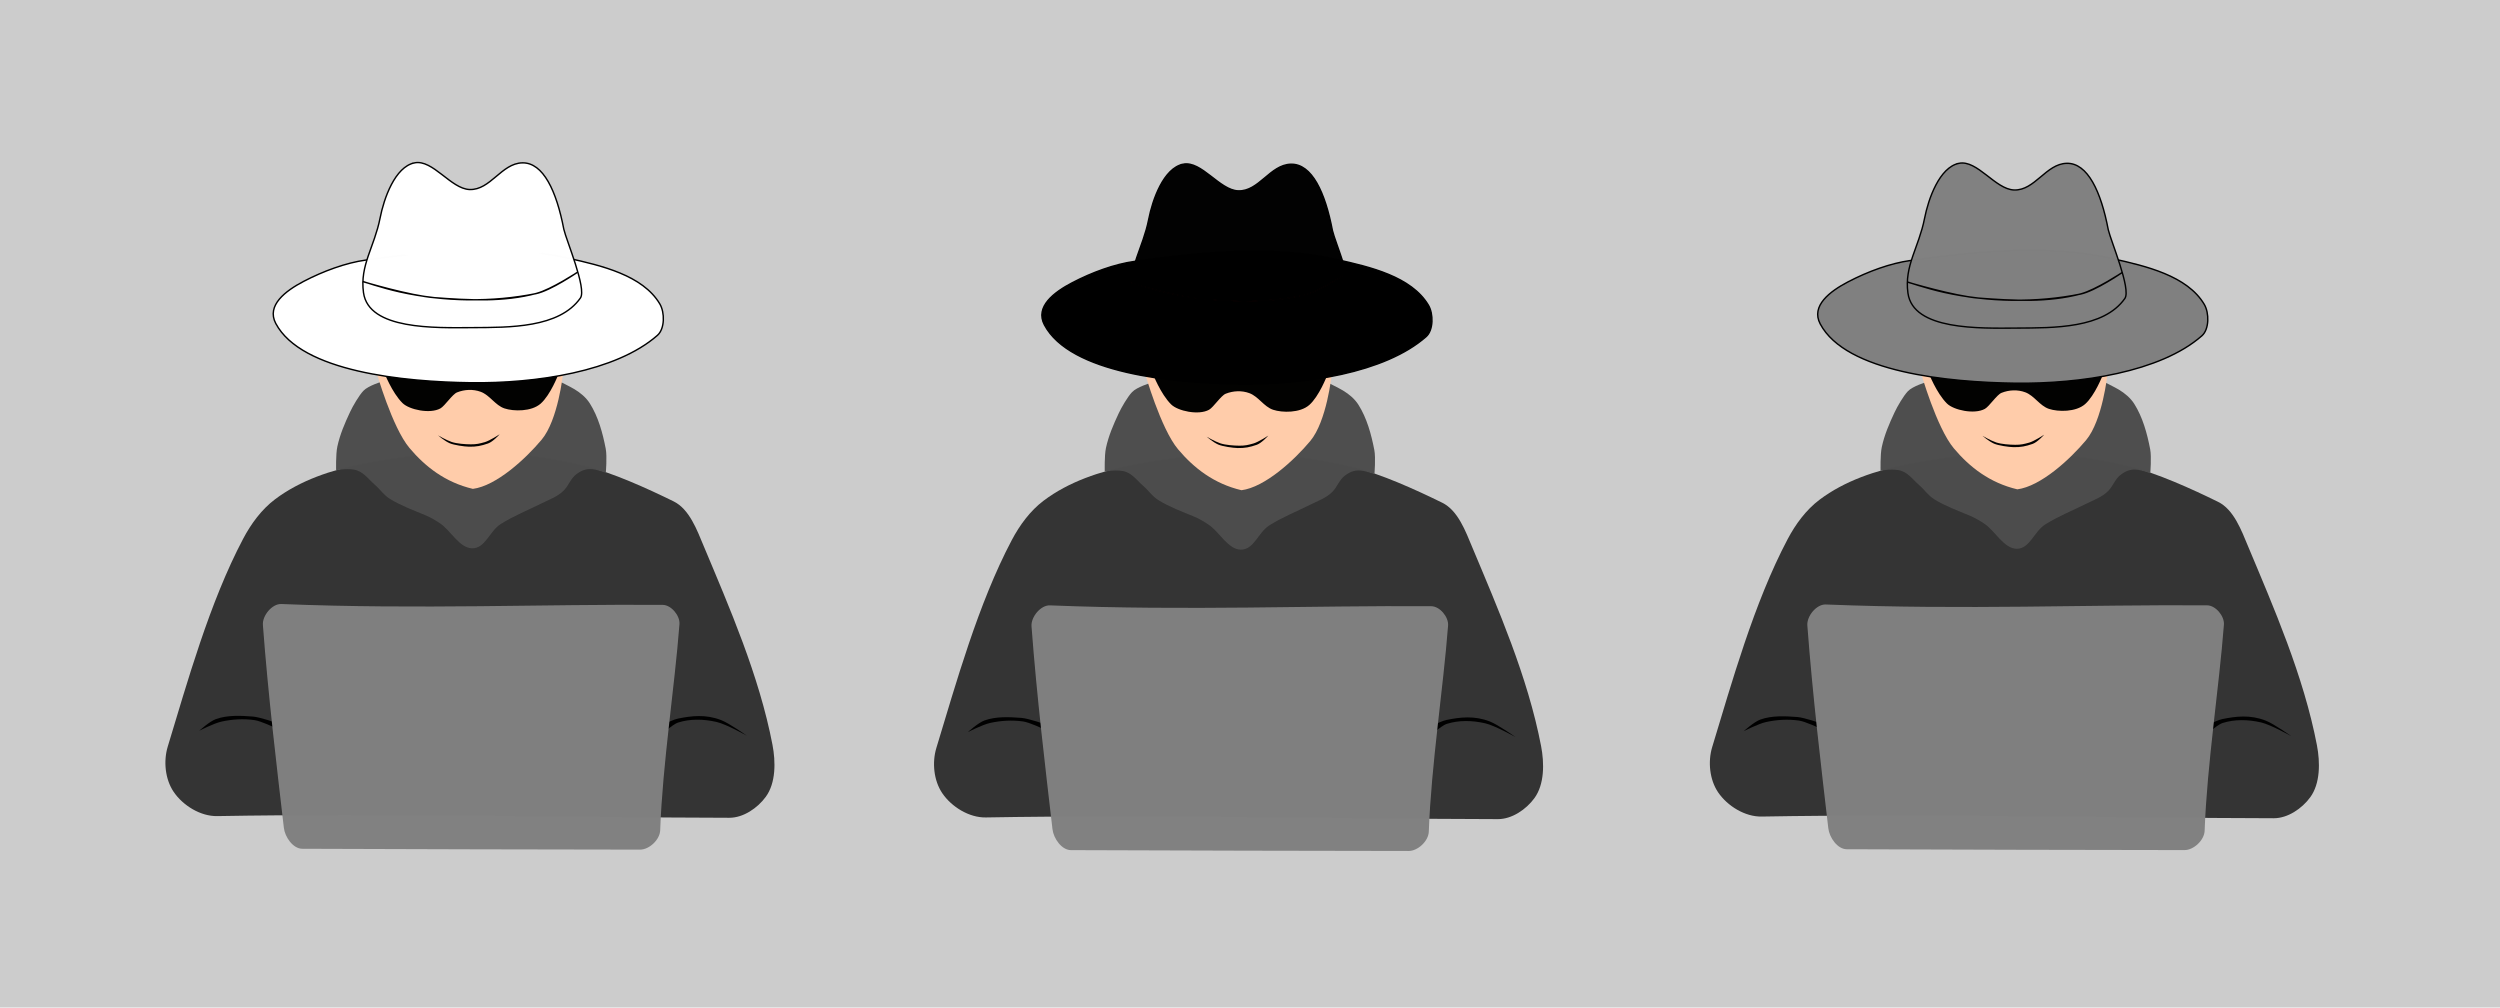 <?xml version="1.0" encoding="UTF-8" standalone="no"?>
<!-- Created with Inkscape (http://www.inkscape.org/) -->

<svg
   width="174.384mm"
   height="70.277mm"
   viewBox="0 0 174.384 70.277"
   version="1.1"
   id="svg1"
   xml:space="preserve"
   inkscape:version="1.4 (86a8ad7, 2024-10-11)"
   sodipodi:docname="risba.svg"
   xmlns:inkscape="http://www.inkscape.org/namespaces/inkscape"
   xmlns:sodipodi="http://sodipodi.sourceforge.net/DTD/sodipodi-0.dtd"
   xmlns="http://www.w3.org/2000/svg"
   xmlns:svg="http://www.w3.org/2000/svg"><sodipodi:namedview
     id="namedview1"
     pagecolor="#ffffff"
     bordercolor="#000000"
     borderopacity="0.25"
     inkscape:showpageshadow="2"
     inkscape:pageopacity="0.0"
     inkscape:pagecheckerboard="0"
     inkscape:deskcolor="#d1d1d1"
     inkscape:document-units="mm"
     inkscape:zoom="0.5"
     inkscape:cx="636"
     inkscape:cy="539"
     inkscape:window-width="1600"
     inkscape:window-height="837"
     inkscape:window-x="-8"
     inkscape:window-y="-8"
     inkscape:window-maximized="1"
     inkscape:current-layer="svg1" /><defs
     id="defs1" /><rect
     style="opacity:0.99;fill:#cccccc;fill-opacity:1;stroke:#000000;stroke-width:0;stroke-opacity:1"
     id="rect10"
     width="174.384"
     height="70.277"
     x="-3.7177e-07"
     y="2.9196863e-06"
     inkscape:export-filename="etika_vrste_hekerjev.png"
     inkscape:export-xdpi="96"
     inkscape:export-ydpi="96" /><path
     style="opacity:0.99;fill:#333333;stroke:#000000;stroke-width:0"
     d="m 148.541,32.536 c 1.881,0.454 4.318,1.555 6.175,2.468 1.106,0.544 1.629,1.991 2.105,3.128 1.771,4.229 3.869,9.021 4.794,13.856 0.226,1.18 0.241,2.655 -0.468,3.625 -0.576,0.788 -1.567,1.464 -2.543,1.462 -10.921,-0.022 -24.426,-0.321 -35.722,-0.117 -1.16,0.021 -2.389,-0.735 -3.04,-1.695 -0.595,-0.879 -0.718,-2.142 -0.409,-3.157 1.352,-4.438 2.909,-10.051 5.262,-14.499 0.551,-1.041 1.281,-2.039 2.222,-2.748 1.758,-1.324 3.937,-2.047 6.097,-2.469 5.451,-1.066 10.128,-1.155 15.528,0.147 z"
     id="path10-9"
     sodipodi:nodetypes="ssssssssssssss" /><path
     style="opacity:0.99;fill:#000000;stroke:#000000;stroke-width:0"
     d="m 159.825,51.35 c 0,0 -1.2,-0.859 -1.792,-1.089 -1.075,-0.418 -2.068,-0.298 -3.015,-0.104 -0.509,0.104 -1.619,0.737 -1.619,0.737 l 0.318,0.556 c 0,0 0.849,-0.872 1.332,-1.023 0.809,-0.253 1.73,-0.25 2.665,-0.036 0.689,0.158 2.11,0.959 2.11,0.959 z"
     id="path8-2-5"
     sodipodi:nodetypes="cssccsscc" /><path
     style="opacity:0.99;fill:#4d4d4d;stroke:#000000;stroke-width:0"
     d="m 134.372,26.65 c 0,0 -0.956,0.284 -1.292,0.641 -0.313,0.332 -0.737,1.065 -0.93,1.478 -0.37,0.79 -0.706,1.565 -0.889,2.418 -0.116,0.54 -0.083,1.654 -0.083,1.654 0,0 0.615,-0.146 1.23,-0.052 0.64,0.099 0.969,0.618 1.457,1.044 0.434,0.378 0.588,0.697 1.075,1.003 0.709,0.445 1.676,0.806 2.449,1.127 0.365,0.151 0.716,0.358 1.044,0.579 0.736,0.495 1.345,1.723 2.232,1.736 0.918,0.014 1.217,-1.207 1.995,-1.695 0.9,-0.565 1.871,-0.953 2.821,-1.426 0.542,-0.27 1.146,-0.479 1.571,-0.909 0.356,-0.36 0.472,-0.827 0.876,-1.133 0.418,-0.317 0.78,-0.423 1.296,-0.328 0.263,0.048 0.764,0.221 0.764,0.221 0,0 0.1,-1.124 -0.007,-1.68 -0.207,-1.079 -0.52,-2.229 -1.109,-3.157 -0.261,-0.412 -0.657,-0.741 -1.075,-0.992 -0.288,-0.173 -1.024,-0.535 -1.024,-0.535 0,0 -0.48,2.885 -1.333,3.884 -1.146,1.343 -2.825,2.725 -4.589,2.646 -1.868,-0.084 -3.279,-1.89 -4.589,-3.225 -0.897,-0.914 -1.891,-3.297 -1.891,-3.297 z"
     id="path7-4"
     sodipodi:nodetypes="cssscssssssssssscssscsssc" /><path
     style="color:#000000;font-style:normal;font-variant:normal;font-weight:normal;font-stretch:normal;font-size:medium;line-height:normal;font-family:sans-serif;font-variant-ligatures:normal;font-variant-position:normal;font-variant-caps:normal;font-variant-numeric:normal;font-variant-alternates:normal;font-variant-east-asian:normal;font-feature-settings:normal;font-variation-settings:normal;text-indent:0;text-align:start;text-decoration-line:none;text-decoration-style:solid;text-decoration-color:#000000;letter-spacing:normal;word-spacing:normal;text-transform:none;writing-mode:lr-tb;direction:ltr;text-orientation:mixed;dominant-baseline:auto;baseline-shift:baseline;text-anchor:start;white-space:normal;shape-padding:0;shape-margin:0;inline-size:0;clip-rule:nonzero;display:inline;overflow:visible;visibility:visible;isolation:auto;mix-blend-mode:normal;color-interpolation:sRGB;color-interpolation-filters:linearRGB;solid-color:#000000;solid-opacity:1;vector-effect:none;fill:#ffccaa;fill-opacity:1;fill-rule:nonzero;stroke:none;stroke-linecap:butt;stroke-linejoin:miter;stroke-miterlimit:4;stroke-dasharray:none;stroke-dashoffset:0;stroke-opacity:1;-inkscape-stroke:none;color-rendering:auto;image-rendering:auto;shape-rendering:auto;text-rendering:auto;enable-background:accumulate;stop-color:#000000"
     d="m 133.978,25.947 c 0,0 1.099,3.888 2.315,5.333 1.09,1.296 2.494,2.399 4.423,2.853 1.636,-0.215 3.665,-2.08 4.796,-3.431 1.153,-1.378 1.488,-4.589 1.488,-4.589 0,0 -3.742,0.636 -5.87,0.62 -2.228,-0.017 -7.152,-0.785 -7.152,-0.785 z"
     id="path4-3"
     sodipodi:nodetypes="cscscsc" /><path
     style="opacity:0.99;fill:#000000;fill-opacity:1;stroke:#000000;stroke-width:0"
     d="m 134.526,25.997 c 0,0 0.539,1.415 1.282,2.15 0.465,0.461 1.916,0.779 2.646,0.372 0.306,-0.171 0.832,-0.986 1.158,-1.116 0.525,-0.21 1.124,-0.237 1.654,-0.041 0.634,0.234 1.013,0.944 1.654,1.158 0.641,0.214 1.882,0.231 2.522,-0.331 0.688,-0.604 1.24,-2.046 1.24,-2.046 0,0 -3.935,0.378 -6.077,0.434 -1.939,0.051 -6.077,-0.579 -6.077,-0.579 z"
     id="path5-1"
     sodipodi:nodetypes="csssssscscc" /><path
     style="opacity:0.99;fill:#000000;fill-opacity:1;stroke:#000000;stroke-width:0;stroke-opacity:1"
     d="m 138.278,30.395 c 0,0 0.446,0.385 0.806,0.548 0.297,0.134 1.039,0.242 1.364,0.248 0.511,0.01 0.85,-0.059 1.333,-0.227 0.343,-0.119 0.806,-0.641 0.806,-0.641 0,0 -0.689,0.449 -1.034,0.548 -0.378,0.108 -0.589,0.157 -0.982,0.155 -0.387,-0.002 -0.966,-0.043 -1.333,-0.165 -0.379,-0.127 -0.961,-0.465 -0.961,-0.465 z"
     id="path6-2"
     sodipodi:nodetypes="cssscsssc" /><path
     style="opacity:0.99;fill:#000000;stroke:#000000;stroke-width:0"
     d="m 121.625,51.009 c 0,0 0.721,-0.66 1.169,-0.819 0.815,-0.288 1.725,-0.242 2.587,-0.175 0.463,0.036 1.637,0.438 1.637,0.438 l -0.131,0.331 c 0,0 -0.951,-0.457 -1.404,-0.521 -0.758,-0.107 -1.547,-0.063 -2.295,0.102 -0.55,0.122 -1.564,0.643 -1.564,0.643 z"
     id="path8-3"
     sodipodi:nodetypes="cssccssc" /><path
     style="color:#000000;font-style:normal;font-variant:normal;font-weight:normal;font-stretch:normal;font-size:medium;line-height:normal;font-family:sans-serif;font-variant-ligatures:normal;font-variant-position:normal;font-variant-caps:normal;font-variant-numeric:normal;font-variant-alternates:normal;font-variant-east-asian:normal;font-feature-settings:normal;font-variation-settings:normal;text-indent:0;text-align:start;text-decoration-line:none;text-decoration-style:solid;text-decoration-color:#000000;letter-spacing:normal;word-spacing:normal;text-transform:none;writing-mode:lr-tb;direction:ltr;text-orientation:mixed;dominant-baseline:auto;baseline-shift:baseline;text-anchor:start;white-space:normal;shape-padding:0;shape-margin:0;inline-size:0;clip-rule:nonzero;display:inline;overflow:visible;visibility:visible;isolation:auto;mix-blend-mode:normal;color-interpolation:sRGB;color-interpolation-filters:linearRGB;solid-color:#000000;solid-opacity:1;fill:#808080;fill-opacity:1;fill-rule:nonzero;stroke:#000000;stroke-width:0.1;stroke-linecap:butt;stroke-linejoin:miter;stroke-miterlimit:4;stroke-dasharray:none;stroke-dashoffset:0;stroke-opacity:1;color-rendering:auto;image-rendering:auto;shape-rendering:auto;text-rendering:auto;enable-background:accumulate;stop-color:#000000"
     d="m 133.251,18.172 c -1.375,0.188 -2.962,0.767 -4.341,1.488 -1.264,0.661 -2.61,1.675 -1.943,2.935 1.792,3.386 8.969,4.074 13.601,4.134 4.533,0.058 10.126,-0.764 13.022,-3.307 0.519,-0.455 0.518,-1.597 0.165,-2.191 -1.189,-2.004 -4.092,-2.675 -6.366,-3.183 -4.586,-1.025 -9.483,-0.512 -14.139,0.124 z"
     id="path3-3"
     sodipodi:nodetypes="ssssssss" /><path
     style="opacity:0.99;fill:#808080;stroke:#000000;stroke-width:0"
     d="m 153.956,42.224 c -8.357,-0.061 -16.88,0.332 -26.601,-0.059 -0.648,-0.026 -1.335,0.814 -1.286,1.462 0.369,4.925 0.965,9.863 1.462,14.148 0.075,0.645 0.637,1.459 1.286,1.462 8.614,0.029 15.861,0.054 23.561,0.059 0.648,3.5e-4 1.38,-0.697 1.403,-1.345 0.165,-4.628 1.007,-9.974 1.345,-14.382 0.045,-0.592 -0.575,-1.34 -1.169,-1.345 z"
     id="path9-4"
     sodipodi:nodetypes="sssssssss" /><path
     style="opacity:0.99;fill:#808080;stroke:#000000;stroke-width:0.1;stroke-dasharray:none"
     d="m 136.641,11.392 c 1.281,-0.261 2.538,1.812 3.845,1.86 1.454,0.054 2.225,-1.829 3.679,-1.86 1.459,-0.031 2.388,1.973 2.894,4.63 0.173,0.768 1.61,4.151 1.158,4.796 -1.473,2.1 -4.959,2.051 -7.524,2.067 -2.627,0.016 -7.245,0.163 -7.607,-2.439 -0.265,-1.91 0.764,-3.194 1.158,-5.209 0.266,-1.362 1.038,-3.568 2.398,-3.845 z"
     id="path2-11"
     sodipodi:nodetypes="sssssssss" /><path
     style="opacity:0.99;fill:#ff0000;fill-opacity:1;stroke:#000000;stroke-width:0.1;stroke-dasharray:none;stroke-opacity:1"
     d="m 133.051,19.678 c 0,0 3.288,0.987 4.991,1.118 2.365,0.181 4.818,0.311 7.111,-0.298 1.044,-0.277 2.877,-1.488 2.877,-1.488 0,0 -1.884,1.294 -2.916,1.504 -3.02,0.615 -6.4,0.57 -9.502,-0.121 -1.287,-0.287 -2.608,-0.75 -2.575,-0.725 z"
     id="path13-7"
     sodipodi:nodetypes="ssscssss" /><g
     inkscape:label="Plast 1"
     inkscape:groupmode="layer"
     id="layer1"
     transform="translate(-16.157,-103.326)"><path
       style="opacity:0.99;fill:#333333;stroke:#000000;stroke-width:0"
       d="m 56.967,135.83 c 1.881,0.454 4.318,1.555 6.175,2.468 1.106,0.544 1.629,1.991 2.105,3.128 1.771,4.229 3.869,9.021 4.794,13.856 0.226,1.18 0.241,2.655 -0.468,3.625 -0.576,0.788 -1.567,1.464 -2.543,1.462 -10.921,-0.022 -24.426,-0.321 -35.722,-0.117 -1.16,0.021 -2.389,-0.735 -3.04,-1.695 -0.595,-0.879 -0.718,-2.142 -0.409,-3.157 1.352,-4.438 2.909,-10.051 5.262,-14.499 0.551,-1.041 1.281,-2.039 2.222,-2.748 1.758,-1.324 3.937,-2.047 6.097,-2.469 5.451,-1.066 10.128,-1.155 15.528,0.147 z"
       id="path10"
       sodipodi:nodetypes="ssssssssssssss" /><path
       style="opacity:0.99;fill:#000000;stroke:#000000;stroke-width:0"
       d="m 68.251,154.644 c 0,0 -1.2,-0.859 -1.792,-1.089 -1.075,-0.418 -2.068,-0.298 -3.015,-0.104 -0.509,0.104 -1.619,0.737 -1.619,0.737 l 0.318,0.556 c 0,0 0.849,-0.872 1.332,-1.023 0.809,-0.253 1.73,-0.25 2.665,-0.036 0.689,0.158 2.11,0.959 2.11,0.959 z"
       id="path8-2"
       sodipodi:nodetypes="cssccsscc" /><path
       style="opacity:0.99;fill:#4d4d4d;stroke:#000000;stroke-width:0"
       d="m 42.798,129.944 c 0,0 -0.956,0.284 -1.292,0.641 -0.313,0.332 -0.737,1.065 -0.93,1.478 -0.37,0.79 -0.706,1.565 -0.889,2.418 -0.115,0.54 -0.083,1.654 -0.083,1.654 0,0 0.615,-0.146 1.23,-0.052 0.64,0.099 0.969,0.618 1.457,1.044 0.434,0.378 0.588,0.697 1.075,1.003 0.709,0.445 1.676,0.806 2.449,1.127 0.365,0.151 0.716,0.358 1.044,0.579 0.736,0.495 1.345,1.723 2.232,1.736 0.918,0.014 1.217,-1.207 1.995,-1.695 0.9,-0.565 1.871,-0.953 2.822,-1.426 0.542,-0.27 1.146,-0.479 1.571,-0.909 0.356,-0.36 0.472,-0.827 0.876,-1.133 0.418,-0.317 0.78,-0.423 1.296,-0.328 0.263,0.048 0.764,0.221 0.764,0.221 0,0 0.1,-1.124 -0.007,-1.68 -0.207,-1.079 -0.52,-2.229 -1.109,-3.157 -0.261,-0.412 -0.657,-0.741 -1.075,-0.992 -0.288,-0.173 -1.024,-0.535 -1.024,-0.535 0,0 -0.48,2.885 -1.333,3.884 -1.146,1.343 -2.825,2.725 -4.589,2.646 -1.868,-0.084 -3.279,-1.89 -4.589,-3.225 -0.897,-0.914 -1.891,-3.297 -1.891,-3.297 z"
       id="path7"
       sodipodi:nodetypes="cssscssssssssssscssscsssc" /><path
       style="color:#000000;font-style:normal;font-variant:normal;font-weight:normal;font-stretch:normal;font-size:medium;line-height:normal;font-family:sans-serif;font-variant-ligatures:normal;font-variant-position:normal;font-variant-caps:normal;font-variant-numeric:normal;font-variant-alternates:normal;font-variant-east-asian:normal;font-feature-settings:normal;font-variation-settings:normal;text-indent:0;text-align:start;text-decoration-line:none;text-decoration-style:solid;text-decoration-color:#000000;letter-spacing:normal;word-spacing:normal;text-transform:none;writing-mode:lr-tb;direction:ltr;text-orientation:mixed;dominant-baseline:auto;baseline-shift:baseline;text-anchor:start;white-space:normal;shape-padding:0;shape-margin:0;inline-size:0;clip-rule:nonzero;display:inline;overflow:visible;visibility:visible;isolation:auto;mix-blend-mode:normal;color-interpolation:sRGB;color-interpolation-filters:linearRGB;solid-color:#000000;solid-opacity:1;vector-effect:none;fill:#ffccaa;fill-opacity:1;fill-rule:nonzero;stroke:none;stroke-linecap:butt;stroke-linejoin:miter;stroke-miterlimit:4;stroke-dasharray:none;stroke-dashoffset:0;stroke-opacity:1;-inkscape-stroke:none;color-rendering:auto;image-rendering:auto;shape-rendering:auto;text-rendering:auto;enable-background:accumulate;stop-color:#000000;stop-opacity:1"
       d="m 42.404,129.241 c 0,0 1.099,3.888 2.315,5.333 1.09,1.296 2.494,2.399 4.423,2.853 1.636,-0.215 3.665,-2.08 4.796,-3.431 1.153,-1.378 1.488,-4.589 1.488,-4.589 0,0 -3.742,0.636 -5.87,0.62 -2.228,-0.017 -7.152,-0.785 -7.152,-0.785 z"
       id="path4"
       sodipodi:nodetypes="cscscsc" /><path
       style="opacity:0.99;fill:#000000;fill-opacity:1;stroke:#000000;stroke-width:0"
       d="m 42.951,129.291 c 0,0 0.539,1.415 1.282,2.15 0.465,0.461 1.916,0.779 2.646,0.372 0.306,-0.171 0.832,-0.986 1.158,-1.116 0.525,-0.21 1.124,-0.237 1.654,-0.041 0.634,0.234 1.013,0.944 1.654,1.158 0.641,0.214 1.882,0.231 2.522,-0.331 0.688,-0.604 1.24,-2.046 1.24,-2.046 0,0 -3.935,0.378 -6.077,0.434 -1.939,0.051 -6.077,-0.579 -6.077,-0.579 z"
       id="path5"
       sodipodi:nodetypes="csssssscscc" /><path
       style="opacity:0.99;fill:#000000;fill-opacity:1;stroke:#000000;stroke-width:0;stroke-opacity:1"
       d="m 46.703,133.689 c 0,0 0.446,0.385 0.806,0.548 0.297,0.134 1.039,0.242 1.364,0.248 0.511,0.01 0.85,-0.059 1.333,-0.227 0.343,-0.119 0.806,-0.641 0.806,-0.641 0,0 -0.689,0.449 -1.034,0.548 -0.378,0.108 -0.589,0.157 -0.982,0.155 -0.387,-0.002 -0.966,-0.043 -1.333,-0.165 -0.379,-0.127 -0.961,-0.465 -0.961,-0.465 z"
       id="path6"
       sodipodi:nodetypes="cssscsssc" /><path
       style="opacity:0.99;fill:#000000;stroke:#000000;stroke-width:0"
       d="m 30.051,154.303 c 0,0 0.721,-0.66 1.169,-0.819 0.815,-0.288 1.725,-0.242 2.587,-0.175 0.463,0.036 1.637,0.438 1.637,0.438 l -0.131,0.331 c 0,0 -0.951,-0.457 -1.404,-0.521 -0.758,-0.107 -1.547,-0.063 -2.295,0.102 -0.55,0.122 -1.564,0.643 -1.564,0.643 z"
       id="path8"
       sodipodi:nodetypes="cssccssc" /><path
       style="color:#000000;font-style:normal;font-variant:normal;font-weight:normal;font-stretch:normal;font-size:medium;line-height:normal;font-family:sans-serif;font-variant-ligatures:normal;font-variant-position:normal;font-variant-caps:normal;font-variant-numeric:normal;font-variant-alternates:normal;font-variant-east-asian:normal;font-feature-settings:normal;font-variation-settings:normal;text-indent:0;text-align:start;text-decoration-line:none;text-decoration-style:solid;text-decoration-color:#000000;letter-spacing:normal;word-spacing:normal;text-transform:none;writing-mode:lr-tb;direction:ltr;text-orientation:mixed;dominant-baseline:auto;baseline-shift:baseline;text-anchor:start;white-space:normal;shape-padding:0;shape-margin:0;inline-size:0;clip-rule:nonzero;display:inline;overflow:visible;visibility:visible;isolation:auto;mix-blend-mode:normal;color-interpolation:sRGB;color-interpolation-filters:linearRGB;solid-color:#000000;solid-opacity:1;fill:#ffffff;fill-opacity:1;fill-rule:nonzero;stroke:#000000;stroke-width:0.1;stroke-linecap:butt;stroke-linejoin:miter;stroke-miterlimit:4;stroke-dasharray:none;stroke-dashoffset:0;stroke-opacity:1;color-rendering:auto;image-rendering:auto;shape-rendering:auto;text-rendering:auto;enable-background:accumulate;stop-color:#000000;stop-opacity:1"
       d="m 41.677,121.466 c -1.375,0.188 -2.962,0.767 -4.341,1.488 -1.264,0.661 -2.61,1.675 -1.943,2.935 1.792,3.386 8.969,4.074 13.601,4.134 4.533,0.058 10.126,-0.764 13.022,-3.307 0.519,-0.455 0.518,-1.597 0.165,-2.191 -1.189,-2.004 -4.092,-2.675 -6.366,-3.183 -4.586,-1.025 -9.483,-0.512 -14.139,0.124 z"
       id="path3"
       sodipodi:nodetypes="ssssssss" /><path
       style="opacity:0.99;fill:#808080;stroke:#000000;stroke-width:0"
       d="m 62.382,145.518 c -8.357,-0.061 -16.88,0.332 -26.601,-0.059 -0.648,-0.026 -1.335,0.814 -1.286,1.462 0.369,4.925 0.965,9.863 1.462,14.148 0.075,0.645 0.637,1.459 1.286,1.462 8.614,0.029 15.861,0.054 23.561,0.059 0.648,3.5e-4 1.38,-0.697 1.403,-1.345 0.165,-4.628 1.007,-9.974 1.345,-14.382 0.045,-0.592 -0.575,-1.34 -1.169,-1.345 z"
       id="path9"
       sodipodi:nodetypes="sssssssss" /><path
       style="opacity:0.99;fill:#ffffff;stroke:#000000;stroke-width:0.1;stroke-dasharray:none"
       d="m 45.067,114.686 c 1.281,-0.261 2.538,1.812 3.845,1.86 1.454,0.054 2.225,-1.829 3.679,-1.86 1.459,-0.031 2.388,1.973 2.894,4.63 0.173,0.768 1.61,4.151 1.158,4.796 -1.473,2.1 -4.959,2.051 -7.524,2.067 -2.627,0.016 -7.245,0.163 -7.607,-2.439 -0.265,-1.91 0.764,-3.194 1.158,-5.209 0.266,-1.362 1.038,-3.568 2.398,-3.845 z"
       id="path2"
       sodipodi:nodetypes="sssssssss" /><path
       style="opacity:0.99;fill:#ffffff;fill-opacity:1;stroke:#ffffff;stroke-width:0.1;stroke-dasharray:none;stroke-opacity:1"
       d="m 44.137,120.944 1.077,0.331 8.201,-0.191 0.533,-0.169 z"
       id="path12"
       sodipodi:nodetypes="ccccc" /><rect
       style="opacity:0.99;fill:#ffffff;fill-opacity:1;stroke:#ffffff;stroke-width:0.1;stroke-dasharray:none;stroke-opacity:1"
       id="rect12"
       width="7.811"
       height="0.398"
       x="45.743"
       y="120.462" /><path
       style="opacity:0.99;fill:#ff0000;fill-opacity:1;stroke:#000000;stroke-width:0.1;stroke-dasharray:none;stroke-opacity:1"
       d="m 41.477,122.972 c 0,0 3.288,0.987 4.991,1.118 2.365,0.181 4.818,0.311 7.111,-0.298 1.044,-0.277 2.877,-1.488 2.877,-1.488 0,0 -1.884,1.294 -2.916,1.504 -3.02,0.615 -6.4,0.57 -9.502,-0.121 -1.287,-0.287 -2.608,-0.75 -2.575,-0.725 z"
       id="path13"
       sodipodi:nodetypes="ssscssss" /><path
       style="opacity:0.99;fill:#333333;stroke:#000000;stroke-width:0"
       d="m 110.581,135.924 c 1.881,0.454 4.318,1.555 6.175,2.468 1.106,0.544 1.629,1.991 2.105,3.128 1.771,4.229 3.869,9.021 4.794,13.856 0.226,1.18 0.241,2.655 -0.468,3.625 -0.576,0.788 -1.567,1.464 -2.543,1.462 -10.921,-0.022 -24.426,-0.321 -35.722,-0.117 -1.16,0.021 -2.389,-0.735 -3.04,-1.695 -0.595,-0.879 -0.718,-2.142 -0.409,-3.157 1.352,-4.438 2.909,-10.051 5.262,-14.499 0.551,-1.041 1.281,-2.039 2.222,-2.748 1.758,-1.324 3.937,-2.047 6.097,-2.469 5.451,-1.066 10.128,-1.155 15.528,0.147 z"
       id="path10-4"
       sodipodi:nodetypes="ssssssssssssss" /><path
       style="opacity:0.99;fill:#000000;stroke:#000000;stroke-width:0"
       d="m 121.865,154.738 c 0,0 -1.2,-0.859 -1.792,-1.089 -1.075,-0.418 -2.068,-0.298 -3.015,-0.104 -0.509,0.104 -1.619,0.737 -1.619,0.737 l 0.318,0.556 c 0,0 0.849,-0.872 1.332,-1.023 0.809,-0.253 1.73,-0.25 2.665,-0.036 0.689,0.158 2.11,0.959 2.11,0.959 z"
       id="path8-2-2"
       sodipodi:nodetypes="cssccsscc" /><path
       style="opacity:0.99;fill:#4d4d4d;stroke:#000000;stroke-width:0"
       d="m 96.412,130.038 c 0,0 -0.956,0.284 -1.292,0.641 -0.313,0.332 -0.737,1.065 -0.93,1.478 -0.37,0.79 -0.706,1.565 -0.889,2.418 -0.115,0.54 -0.083,1.654 -0.083,1.654 0,0 0.615,-0.146 1.23,-0.052 0.64,0.099 0.969,0.618 1.457,1.044 0.434,0.378 0.588,0.697 1.075,1.003 0.709,0.445 1.676,0.806 2.449,1.127 0.365,0.151 0.716,0.358 1.044,0.579 0.736,0.495 1.345,1.723 2.232,1.736 0.918,0.014 1.217,-1.207 1.995,-1.695 0.899,-0.565 1.871,-0.953 2.821,-1.426 0.542,-0.27 1.146,-0.479 1.571,-0.909 0.356,-0.36 0.472,-0.827 0.876,-1.133 0.418,-0.317 0.78,-0.423 1.296,-0.328 0.263,0.048 0.764,0.221 0.764,0.221 0,0 0.1,-1.124 -0.007,-1.68 -0.207,-1.079 -0.52,-2.229 -1.109,-3.157 -0.261,-0.412 -0.657,-0.741 -1.075,-0.992 -0.288,-0.173 -1.024,-0.535 -1.024,-0.535 0,0 -0.48,2.885 -1.333,3.884 -1.146,1.343 -2.825,2.725 -4.589,2.646 -1.868,-0.084 -3.279,-1.89 -4.589,-3.225 -0.897,-0.914 -1.891,-3.297 -1.891,-3.297 z"
       id="path7-3"
       sodipodi:nodetypes="cssscssssssssssscssscsssc" /><path
       style="color:#000000;font-style:normal;font-variant:normal;font-weight:normal;font-stretch:normal;font-size:medium;line-height:normal;font-family:sans-serif;font-variant-ligatures:normal;font-variant-position:normal;font-variant-caps:normal;font-variant-numeric:normal;font-variant-alternates:normal;font-variant-east-asian:normal;font-feature-settings:normal;font-variation-settings:normal;text-indent:0;text-align:start;text-decoration-line:none;text-decoration-style:solid;text-decoration-color:#000000;letter-spacing:normal;word-spacing:normal;text-transform:none;writing-mode:lr-tb;direction:ltr;text-orientation:mixed;dominant-baseline:auto;baseline-shift:baseline;text-anchor:start;white-space:normal;shape-padding:0;shape-margin:0;inline-size:0;clip-rule:nonzero;display:inline;overflow:visible;visibility:visible;isolation:auto;mix-blend-mode:normal;color-interpolation:sRGB;color-interpolation-filters:linearRGB;solid-color:#000000;solid-opacity:1;vector-effect:none;fill:#ffccaa;fill-opacity:1;fill-rule:nonzero;stroke:none;stroke-linecap:butt;stroke-linejoin:miter;stroke-miterlimit:4;stroke-dasharray:none;stroke-dashoffset:0;stroke-opacity:1;-inkscape-stroke:none;color-rendering:auto;image-rendering:auto;shape-rendering:auto;text-rendering:auto;enable-background:accumulate;stop-color:#000000"
       d="m 96.018,129.335 c 0,0 1.099,3.888 2.315,5.333 1.09,1.296 2.494,2.399 4.423,2.853 1.636,-0.215 3.665,-2.08 4.796,-3.431 1.153,-1.378 1.488,-4.589 1.488,-4.589 0,0 -3.742,0.636 -5.87,0.62 -2.228,-0.017 -7.152,-0.785 -7.152,-0.785 z"
       id="path4-2"
       sodipodi:nodetypes="cscscsc" /><path
       style="opacity:0.99;fill:#000000;fill-opacity:1;stroke:#000000;stroke-width:0"
       d="m 96.566,129.385 c 0,0 0.539,1.415 1.282,2.15 0.465,0.461 1.916,0.779 2.646,0.372 0.306,-0.171 0.832,-0.986 1.158,-1.116 0.525,-0.21 1.124,-0.237 1.654,-0.041 0.634,0.234 1.013,0.944 1.654,1.158 0.641,0.214 1.882,0.231 2.522,-0.331 0.688,-0.604 1.24,-2.046 1.24,-2.046 0,0 -3.935,0.378 -6.077,0.434 -1.939,0.051 -6.077,-0.579 -6.077,-0.579 z"
       id="path5-2"
       sodipodi:nodetypes="csssssscscc" /><path
       style="opacity:0.99;fill:#000000;fill-opacity:1;stroke:#000000;stroke-width:0;stroke-opacity:1"
       d="m 100.318,133.783 c 0,0 0.446,0.385 0.806,0.548 0.297,0.134 1.039,0.242 1.364,0.248 0.511,0.01 0.85,-0.059 1.333,-0.227 0.343,-0.119 0.806,-0.641 0.806,-0.641 0,0 -0.689,0.449 -1.034,0.548 -0.378,0.108 -0.589,0.157 -0.982,0.155 -0.387,-0.002 -0.966,-0.043 -1.333,-0.165 -0.379,-0.127 -0.961,-0.465 -0.961,-0.465 z"
       id="path6-1"
       sodipodi:nodetypes="cssscsssc" /><path
       style="opacity:0.99;fill:#000000;stroke:#000000;stroke-width:0"
       d="m 83.665,154.397 c 0,0 0.721,-0.66 1.169,-0.819 0.815,-0.288 1.725,-0.242 2.587,-0.175 0.463,0.036 1.637,0.438 1.637,0.438 l -0.131,0.331 c 0,0 -0.951,-0.457 -1.404,-0.521 -0.758,-0.107 -1.547,-0.063 -2.295,0.102 -0.55,0.122 -1.564,0.643 -1.564,0.643 z"
       id="path8-6"
       sodipodi:nodetypes="cssccssc" /><path
       style="color:#000000;font-style:normal;font-variant:normal;font-weight:normal;font-stretch:normal;font-size:medium;line-height:normal;font-family:sans-serif;font-variant-ligatures:normal;font-variant-position:normal;font-variant-caps:normal;font-variant-numeric:normal;font-variant-alternates:normal;font-variant-east-asian:normal;font-feature-settings:normal;font-variation-settings:normal;text-indent:0;text-align:start;text-decoration-line:none;text-decoration-style:solid;text-decoration-color:#000000;letter-spacing:normal;word-spacing:normal;text-transform:none;writing-mode:lr-tb;direction:ltr;text-orientation:mixed;dominant-baseline:auto;baseline-shift:baseline;text-anchor:start;white-space:normal;shape-padding:0;shape-margin:0;inline-size:0;clip-rule:nonzero;display:inline;overflow:visible;visibility:visible;isolation:auto;mix-blend-mode:normal;color-interpolation:sRGB;color-interpolation-filters:linearRGB;solid-color:#000000;solid-opacity:1;fill:#000000;fill-opacity:1;fill-rule:nonzero;stroke:#000000;stroke-width:0.1;stroke-linecap:butt;stroke-linejoin:miter;stroke-miterlimit:4;stroke-dasharray:none;stroke-dashoffset:0;stroke-opacity:1;color-rendering:auto;image-rendering:auto;shape-rendering:auto;text-rendering:auto;enable-background:accumulate;stop-color:#000000"
       d="m 95.291,121.56 c -1.375,0.188 -2.962,0.767 -4.341,1.488 -1.264,0.661 -2.61,1.675 -1.943,2.935 1.792,3.386 8.969,4.074 13.601,4.134 4.533,0.058 10.126,-0.764 13.022,-3.307 0.519,-0.455 0.518,-1.597 0.165,-2.191 -1.189,-2.004 -4.092,-2.675 -6.366,-3.183 -4.586,-1.025 -9.483,-0.512 -14.139,0.124 z"
       id="path3-8"
       sodipodi:nodetypes="ssssssss" /><path
       style="opacity:0.99;fill:#808080;stroke:#000000;stroke-width:0"
       d="m 115.996,145.612 c -8.357,-0.061 -16.88,0.332 -26.601,-0.059 -0.648,-0.026 -1.335,0.814 -1.286,1.462 0.369,4.925 0.965,9.863 1.462,14.148 0.075,0.645 0.637,1.459 1.286,1.462 8.614,0.029 15.861,0.054 23.561,0.059 0.648,3.5e-4 1.38,-0.697 1.403,-1.345 0.165,-4.628 1.007,-9.974 1.345,-14.382 0.045,-0.592 -0.575,-1.34 -1.169,-1.345 z"
       id="path9-5"
       sodipodi:nodetypes="sssssssss" /><path
       style="opacity:0.99;fill:#000000;fill-opacity:1;stroke:#000000;stroke-width:0.1;stroke-dasharray:none"
       d="m 98.681,114.78 c 1.281,-0.261 2.538,1.812 3.845,1.86 1.454,0.054 2.225,-1.829 3.679,-1.86 1.459,-0.031 2.388,1.973 2.894,4.63 0.173,0.768 1.61,4.151 1.158,4.796 -1.473,2.1 -4.959,2.051 -7.524,2.067 -2.627,0.016 -7.245,0.163 -7.607,-2.439 -0.265,-1.91 0.764,-3.194 1.158,-5.209 0.266,-1.362 1.038,-3.568 2.398,-3.845 z"
       id="path2-7"
       sodipodi:nodetypes="sssssssss" /><path
       style="opacity:0.99;fill:#ff0000;fill-opacity:1;stroke:#000000;stroke-width:0.1;stroke-dasharray:none;stroke-opacity:1"
       d="m 95.091,123.066 c 0,0 3.288,0.987 4.991,1.118 2.365,0.181 4.818,0.311 7.111,-0.298 1.044,-0.277 2.877,-1.488 2.877,-1.488 0,0 -1.884,1.294 -2.916,1.504 -3.02,0.615 -6.4,0.57 -9.502,-0.121 -1.287,-0.287 -2.608,-0.75 -2.575,-0.725 z"
       id="path13-8"
       sodipodi:nodetypes="ssscssss" /></g></svg>
